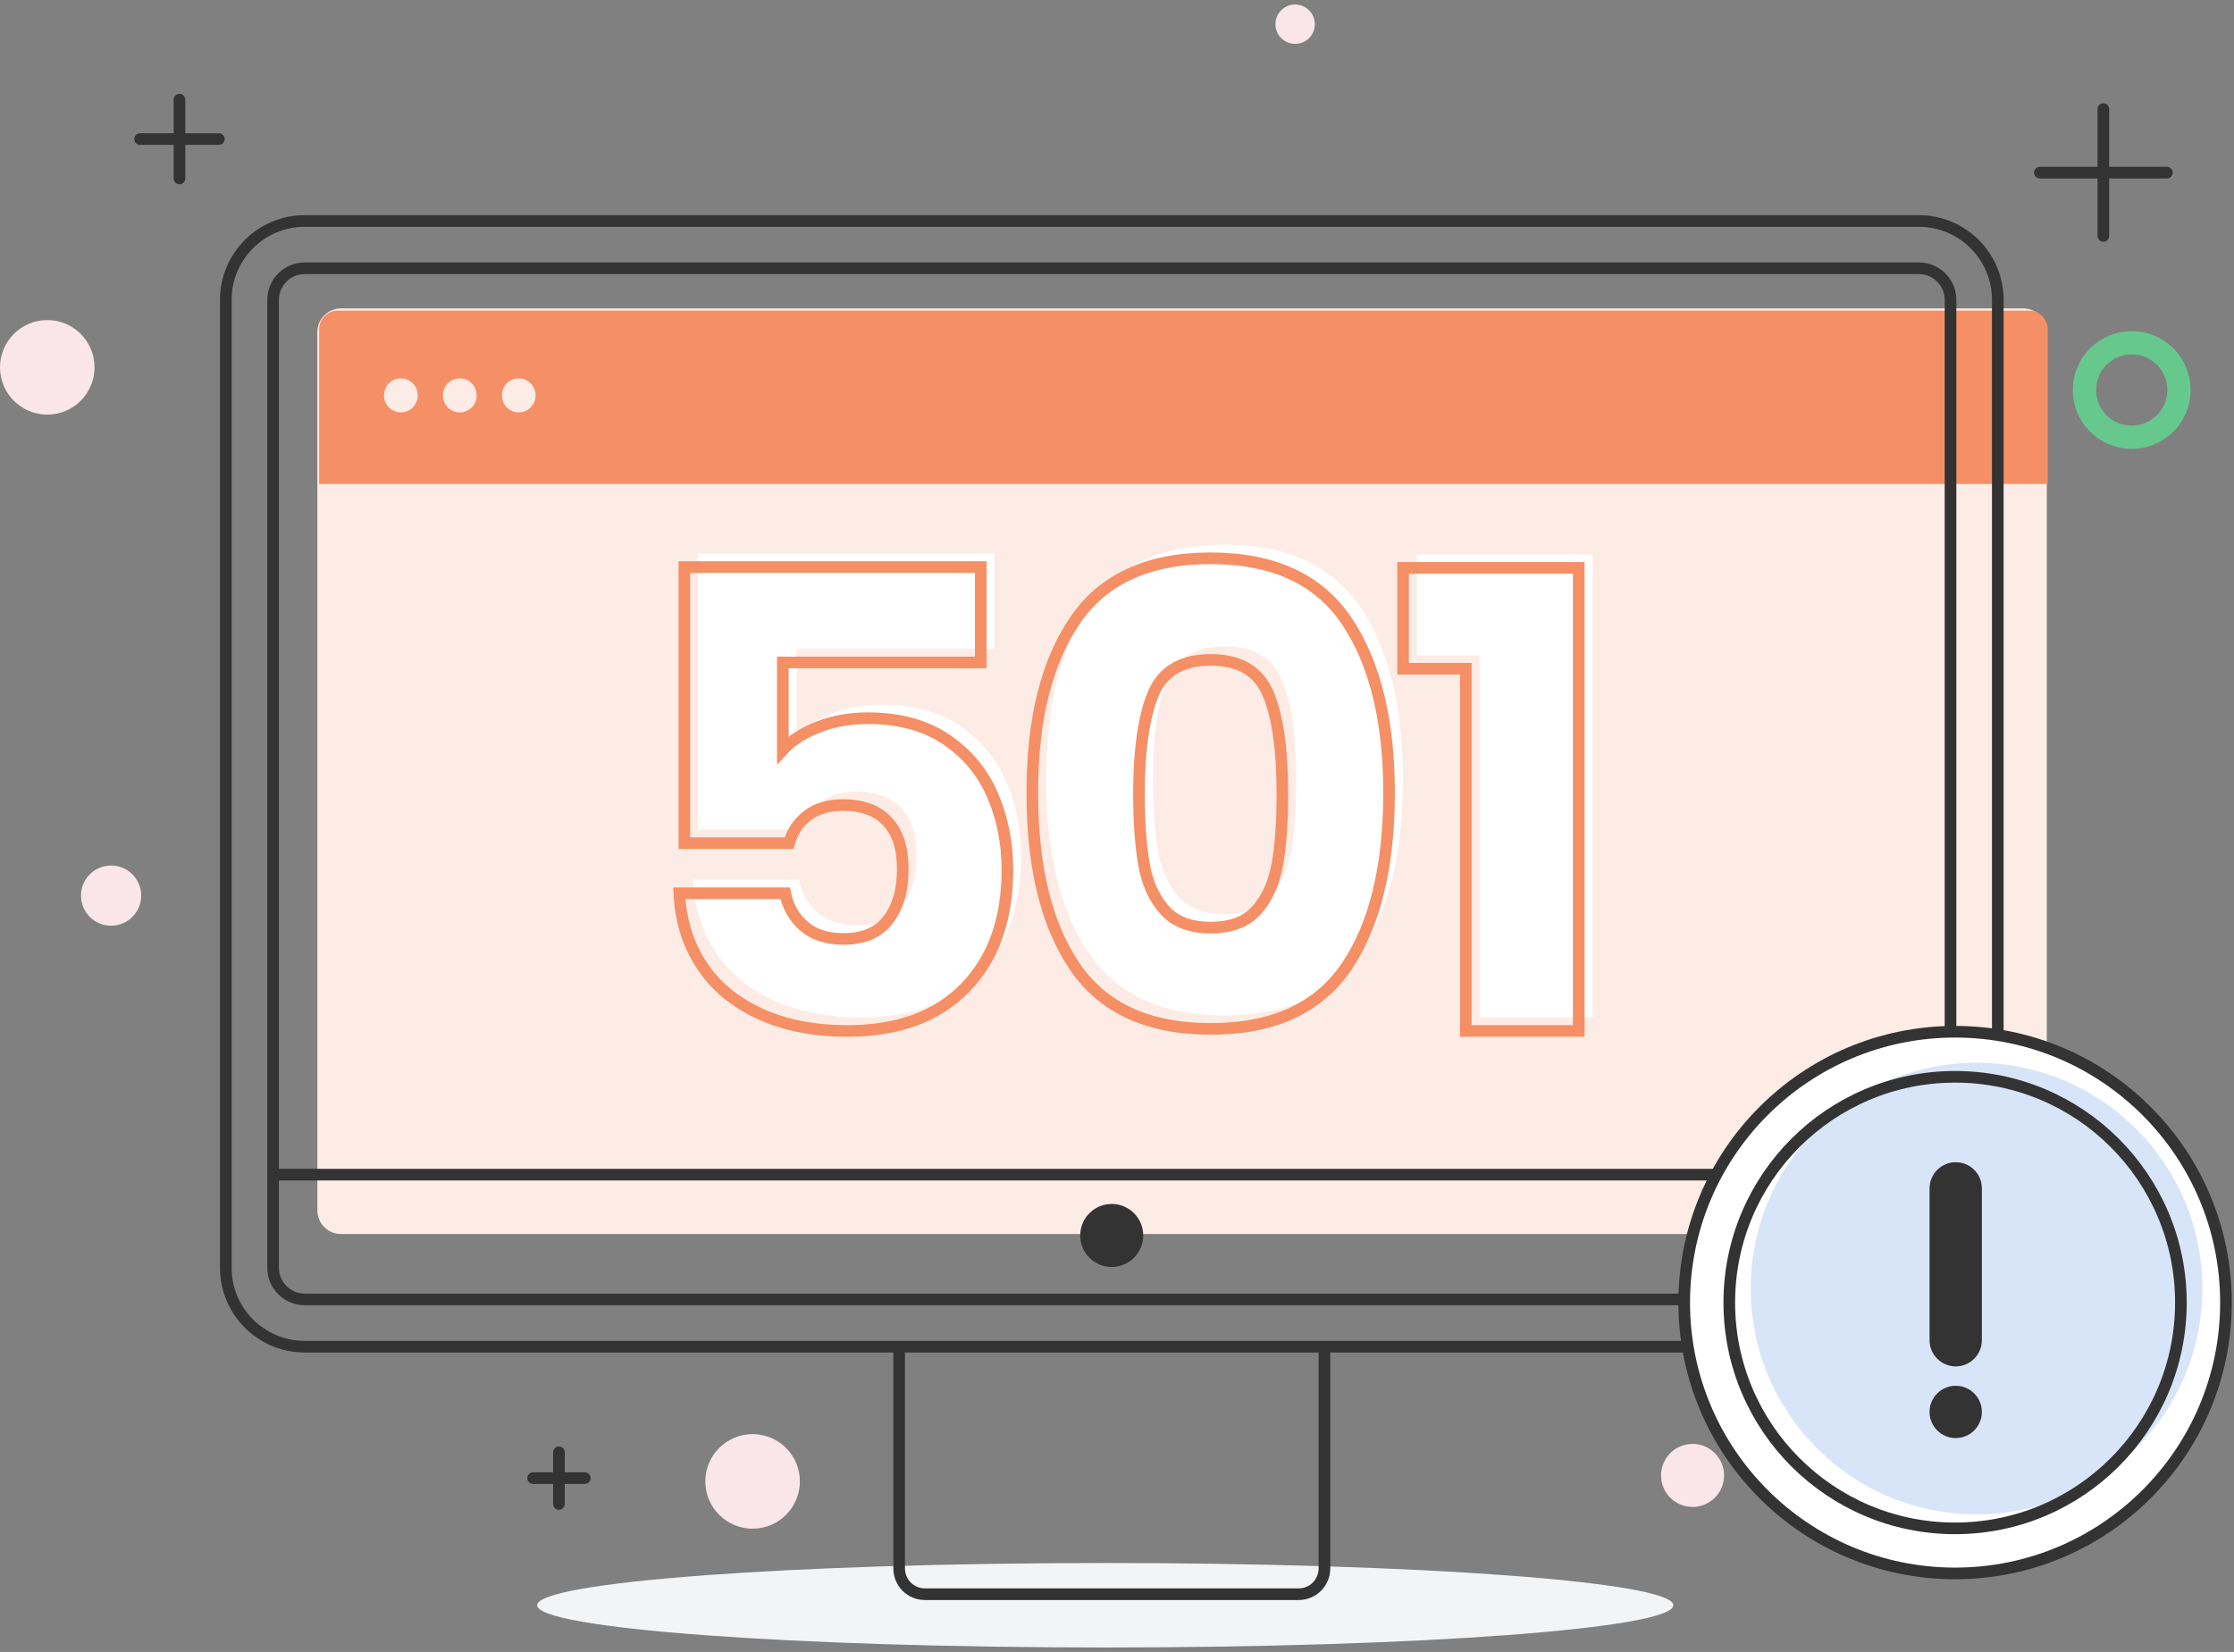 <svg width="192" height="142" viewBox="0 0 192 142" fill="none" xmlns="http://www.w3.org/2000/svg">
<rect x="0" y="0" width="192" height="142" fill="#808080" stroke="none"/>
<g clip-path="url(#clip0_463_538)">
<path d="M173.879 26.511H29.307C28.185 26.511 27.276 27.421 27.276 28.542V104.045C27.276 105.167 28.185 106.076 29.307 106.076H173.879C175.001 106.076 175.911 105.167 175.911 104.045V28.542C175.911 27.421 175.001 26.511 173.879 26.511Z" fill="#FDECE5"/>
<path d="M12.04 11.952H18.811" stroke="#333333" stroke-miterlimit="10" stroke-linecap="round"/>
<path d="M15.425 8.566V15.338" stroke="#333333" stroke-miterlimit="10" stroke-linecap="round"/>
<path d="M183.211 37.589C185.454 37.589 187.273 35.77 187.273 33.526C187.273 31.282 185.454 29.463 183.211 29.463C180.967 29.463 179.148 31.282 179.148 33.526C179.148 35.77 180.967 37.589 183.211 37.589Z" stroke="#66C88D" stroke-width="2" stroke-miterlimit="10" stroke-linecap="round"/>
<path d="M145.466 129.533C146.962 129.533 148.175 128.321 148.175 126.825C148.175 125.329 146.962 124.116 145.466 124.116C143.97 124.116 142.757 125.329 142.757 126.825C142.757 128.321 143.97 129.533 145.466 129.533Z" fill="#FAE6EA"/>
<path d="M4.063 35.639C6.307 35.639 8.126 33.82 8.126 31.576C8.126 29.332 6.307 27.513 4.063 27.513C1.819 27.513 0 29.332 0 31.576C0 33.82 1.819 35.639 4.063 35.639Z" fill="#FAE6EA"/>
<path d="M64.682 131.402C66.926 131.402 68.745 129.583 68.745 127.339C68.745 125.095 66.926 123.276 64.682 123.276C62.438 123.276 60.619 125.095 60.619 127.339C60.619 129.583 62.438 131.402 64.682 131.402Z" fill="#FAE6EA"/>
<path d="M111.31 3.772C112.245 3.772 113.003 3.014 113.003 2.079C113.003 1.144 112.245 0.386 111.31 0.386C110.375 0.386 109.618 1.144 109.618 2.079C109.618 3.014 110.375 3.772 111.31 3.772Z" fill="#FAE6EA"/>
<path d="M94.991 141.614C121.955 141.614 143.814 139.989 143.814 137.984C143.814 135.979 121.955 134.354 94.991 134.354C68.027 134.354 46.168 135.979 46.168 137.984C46.168 139.989 68.027 141.614 94.991 141.614Z" fill="#F3F4F6"/>
<path d="M9.548 79.573C10.976 79.573 12.135 78.415 12.135 76.986C12.135 75.558 10.976 74.399 9.548 74.399C8.119 74.399 6.961 75.558 6.961 76.986C6.961 78.415 8.119 79.573 9.548 79.573Z" fill="#FAE6EA"/>
<path d="M23.24 100.971H167.636" stroke="#333333" stroke-miterlimit="10"/>
<path d="M113.829 115.949V134.815C113.829 136.047 112.841 137.036 111.608 137.036H79.498C78.265 137.036 77.277 136.047 77.277 134.815V115.949" stroke="#333333" stroke-linejoin="round"/>
<path d="M95.546 108.907C97.042 108.907 98.255 107.694 98.255 106.198C98.255 104.702 97.042 103.49 95.546 103.49C94.05 103.49 92.838 104.702 92.838 106.198C92.838 107.694 94.05 108.907 95.546 108.907Z" fill="#333333"/>
<path d="M45.816 127.055H50.258" stroke="#333333" stroke-miterlimit="10" stroke-linecap="round"/>
<path d="M48.037 124.834V129.276" stroke="#333333" stroke-miterlimit="10" stroke-linecap="round"/>
<path d="M178.43 97.084H182.872" stroke="#333333" stroke-miterlimit="10" stroke-linecap="round"/>
<path d="M180.651 94.863V99.305" stroke="#333333" stroke-miterlimit="10" stroke-linecap="round"/>
<path d="M175.315 14.837H186.231" stroke="#333333" stroke-miterlimit="10" stroke-linecap="round"/>
<path d="M180.773 9.379V20.281" stroke="#333333" stroke-miterlimit="10" stroke-linecap="round"/>
<path d="M174.394 26.701H29.009C28.129 26.701 27.425 27.419 27.425 28.312V41.598H175.992V28.312C175.992 27.432 175.274 26.701 174.408 26.701H174.394ZM34.453 35.45C33.654 35.45 33.004 34.799 33.004 33.987C33.004 33.174 33.654 32.524 34.453 32.524C35.253 32.524 35.903 33.174 35.903 33.987C35.903 34.799 35.253 35.45 34.453 35.45ZM39.519 35.45C38.72 35.45 38.069 34.799 38.069 33.987C38.069 33.174 38.72 32.524 39.519 32.524C40.318 32.524 40.968 33.174 40.968 33.987C40.968 34.799 40.318 35.45 39.519 35.45ZM44.584 35.45C43.785 35.45 43.135 34.799 43.135 33.987C43.135 33.174 43.785 32.524 44.584 32.524C45.383 32.524 46.033 33.174 46.033 33.987C46.033 34.799 45.383 35.45 44.584 35.45Z" fill="#F58F66"/>
<path d="M164.914 18.995H26.192C22.445 18.995 19.407 22.032 19.407 25.78V108.975C19.407 112.722 22.445 115.76 26.192 115.76H164.914C168.661 115.76 171.699 112.722 171.699 108.975V25.78C171.699 22.032 168.661 18.995 164.914 18.995Z" stroke="#333333" stroke-miterlimit="10"/>
<path d="M167.636 108.975V25.78C167.636 24.276 166.417 23.058 164.914 23.058L26.192 23.058C24.689 23.058 23.47 24.276 23.47 25.78V108.975C23.47 110.478 24.689 111.697 26.192 111.697L164.914 111.697C166.417 111.697 167.636 110.478 167.636 108.975Z" stroke="#333333" stroke-miterlimit="10"/>
<path d="M168.029 135.248C180.886 135.248 191.309 124.825 191.309 111.968C191.309 99.11 180.886 88.687 168.029 88.687C155.171 88.687 144.748 99.11 144.748 111.968C144.748 124.825 155.171 135.248 168.029 135.248Z" fill="white" stroke="#333333" stroke-miterlimit="10"/>
<path d="M169.871 130.17C180.589 130.17 189.278 121.481 189.278 110.762C189.278 100.044 180.589 91.355 169.871 91.355C159.152 91.355 150.463 100.044 150.463 110.762C150.463 121.481 159.152 130.17 169.871 130.17Z" fill="#D8E5F8"/>
<path d="M168.029 131.375C178.747 131.375 187.436 122.686 187.436 111.968C187.436 101.249 178.747 92.561 168.029 92.561C157.31 92.561 148.622 101.249 148.622 111.968C148.622 122.686 157.31 131.375 168.029 131.375Z" stroke="#333333" stroke-miterlimit="10"/>
<path d="M168.083 117.453C166.851 117.453 165.835 116.45 165.835 115.205V102.149C165.835 100.917 166.837 99.901 168.083 99.901C169.329 99.901 170.331 100.903 170.331 102.149V115.205C170.331 116.437 169.329 117.453 168.083 117.453Z" fill="#333333"/>
<path d="M168.083 123.615C169.325 123.615 170.331 122.608 170.331 121.367C170.331 120.125 169.325 119.118 168.083 119.118C166.841 119.118 165.835 120.125 165.835 121.367C165.835 122.608 166.841 123.615 168.083 123.615Z" fill="#333333"/>
<path d="M85.47 55.778H68.46V63.294C69.192 62.495 70.207 61.845 71.507 61.33C72.808 60.816 74.243 60.572 75.76 60.572C78.482 60.572 80.744 61.195 82.545 62.427C84.346 63.66 85.66 65.258 86.499 67.221C87.339 69.185 87.759 71.311 87.759 73.6C87.759 77.853 86.567 81.225 84.157 83.717C81.746 86.209 78.374 87.455 74.013 87.455C71.101 87.455 68.582 86.954 66.429 85.951C64.289 84.949 62.623 83.568 61.472 81.78C60.307 80.006 59.671 77.948 59.562 75.618H68.663C68.88 76.742 69.408 77.677 70.248 78.421C71.088 79.166 72.225 79.546 73.688 79.546C75.394 79.546 76.667 79.004 77.507 77.907C78.347 76.81 78.766 75.361 78.766 73.546C78.766 71.731 78.333 70.404 77.453 69.456C76.573 68.508 75.299 68.034 73.634 68.034C72.401 68.034 71.385 68.332 70.586 68.941C69.787 69.551 69.259 70.336 69.002 71.311H59.996V47.584H85.47V55.764V55.778Z" fill="white"/>
<path d="M93.542 52.229C95.966 48.627 99.853 46.826 105.243 46.826C110.633 46.826 114.52 48.627 116.944 52.229C119.355 55.832 120.574 60.748 120.574 67.005C120.574 73.262 119.369 78.3 116.944 81.889C114.52 85.491 110.62 87.279 105.243 87.279C99.867 87.279 95.966 85.478 93.542 81.889C91.118 78.3 89.912 73.329 89.912 67.005C89.912 60.68 91.118 55.832 93.542 52.229ZM110.2 58.527C109.401 56.55 107.749 55.561 105.243 55.561C102.738 55.561 101.085 56.55 100.286 58.527C99.487 60.504 99.081 63.335 99.081 67.005C99.081 69.483 99.23 71.528 99.514 73.14C99.799 74.765 100.395 76.065 101.289 77.067C102.182 78.07 103.496 78.571 105.243 78.571C106.99 78.571 108.304 78.07 109.198 77.067C110.092 76.065 110.674 74.765 110.972 73.14C111.27 71.528 111.405 69.483 111.405 67.005C111.405 63.335 111.012 60.504 110.213 58.527H110.2Z" fill="white"/>
<path d="M121.779 56.319V47.652H136.88V87.455H127.169V56.319H121.779Z" fill="white"/>
<path d="M84.292 56.942H67.282V64.459C68.013 63.659 69.029 63.009 70.329 62.495C71.629 61.98 73.065 61.736 74.582 61.736C77.304 61.736 79.566 62.359 81.367 63.592C83.168 64.824 84.482 66.422 85.321 68.386C86.161 70.35 86.581 72.476 86.581 74.765C86.581 79.017 85.389 82.389 82.978 84.881C80.568 87.373 77.195 88.619 72.835 88.619C69.923 88.619 67.404 88.118 65.251 87.116C63.111 86.114 61.445 84.733 60.294 82.945C59.129 81.171 58.492 79.112 58.384 76.783H67.485C67.702 77.907 68.23 78.841 69.07 79.586C69.909 80.331 71.047 80.71 72.51 80.71C74.216 80.71 75.489 80.168 76.329 79.072C77.168 77.975 77.588 76.525 77.588 74.711C77.588 72.896 77.155 71.569 76.275 70.621C75.394 69.673 74.121 69.199 72.455 69.199C71.223 69.199 70.207 69.496 69.408 70.106C68.609 70.715 68.081 71.501 67.824 72.476H58.818V48.748H84.292V56.928V56.942Z" stroke="#F58F66" stroke-miterlimit="10"/>
<path d="M92.35 53.394C94.774 49.791 98.661 47.99 104.051 47.99C109.441 47.99 113.328 49.791 115.753 53.394C118.163 56.996 119.382 61.913 119.382 68.169C119.382 74.426 118.177 79.464 115.753 83.053C113.328 86.656 109.428 88.443 104.051 88.443C98.675 88.443 94.774 86.642 92.35 83.053C89.926 79.464 88.721 74.494 88.721 68.169C88.721 61.845 89.926 56.996 92.35 53.394ZM109.008 59.691C108.209 57.714 106.557 56.725 104.051 56.725C101.546 56.725 99.894 57.714 99.095 59.691C98.296 61.669 97.889 64.499 97.889 68.169C97.889 70.648 98.038 72.693 98.323 74.304C98.607 75.93 99.203 77.23 100.097 78.232C100.991 79.234 102.304 79.735 104.051 79.735C105.798 79.735 107.112 79.234 108.006 78.232C108.9 77.23 109.482 75.93 109.78 74.304C110.078 72.693 110.213 70.648 110.213 68.169C110.213 64.499 109.821 61.669 109.022 59.691H109.008Z" stroke="#F58F66" stroke-miterlimit="10"/>
<path d="M120.587 57.484V48.816H135.688V88.62H125.978V57.484H120.587Z" stroke="#F58F66" stroke-miterlimit="10"/>
</g>
<defs>
<clipPath id="clip0_463_538">
<rect width="192" height="141.227" fill="white" transform="translate(0 0.386)"/>
</clipPath>
</defs>
</svg>
